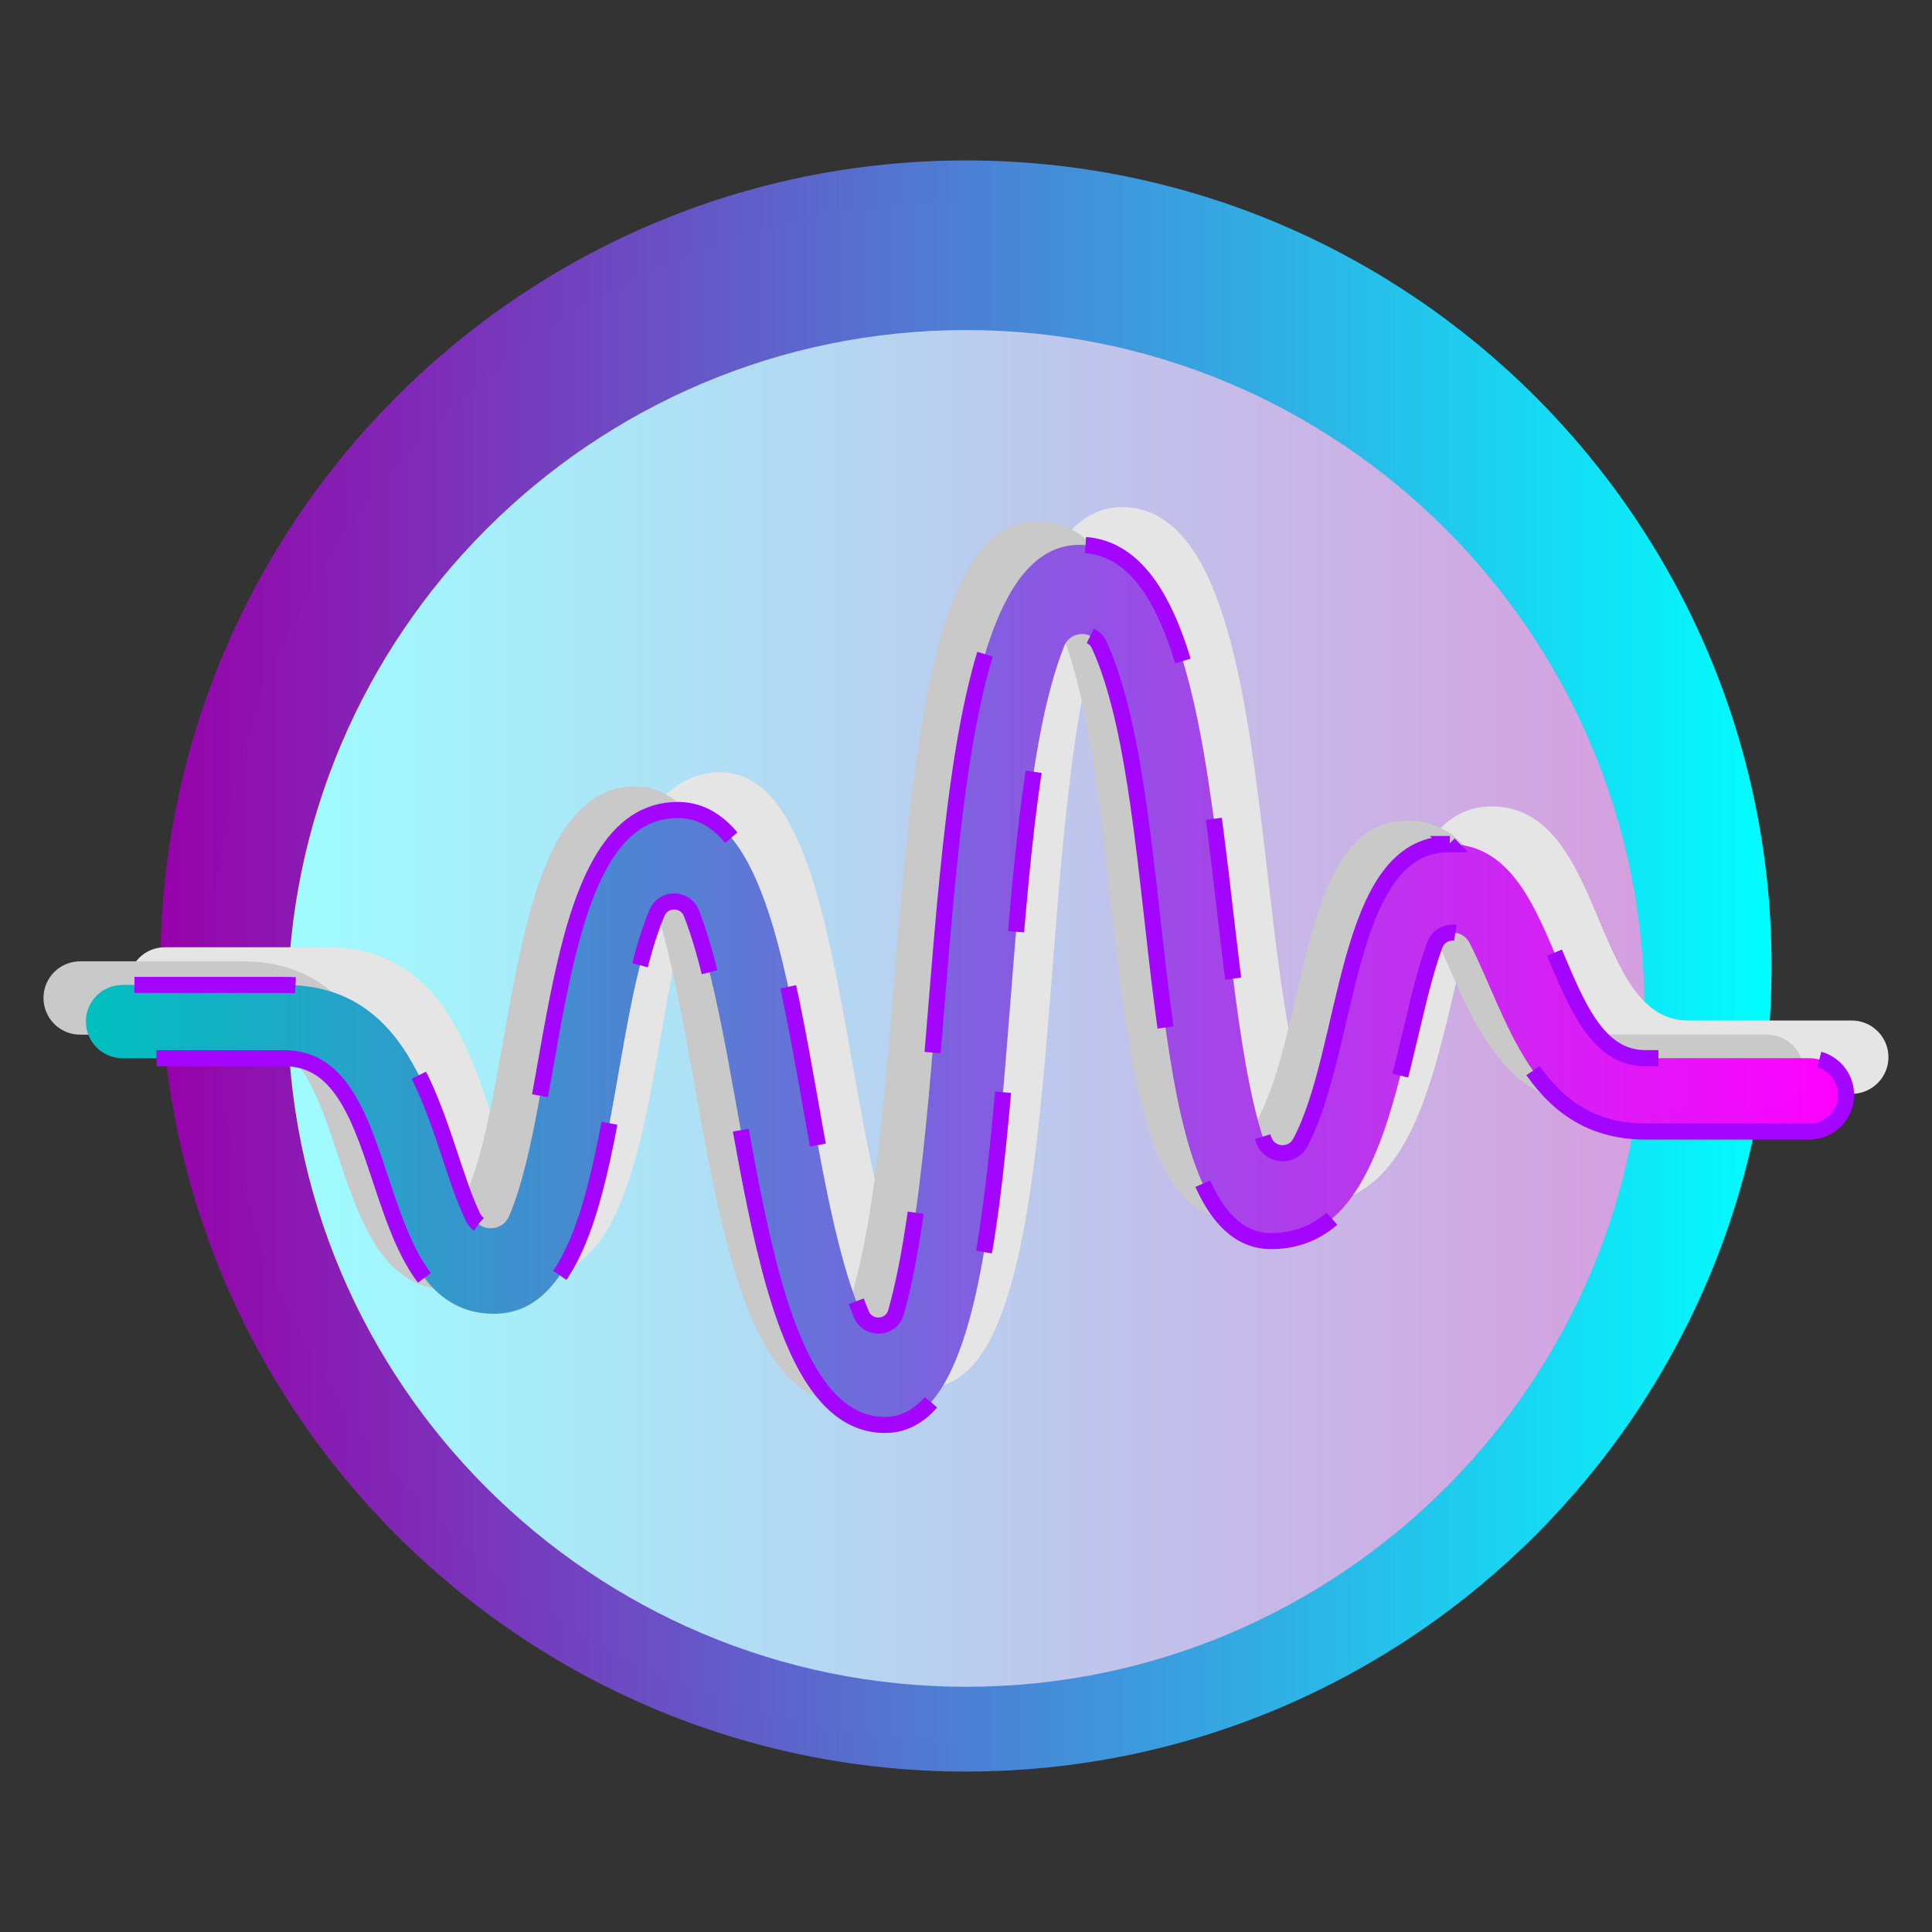 <svg width="24" height="24" xmlns="http://www.w3.org/2000/svg">
    <rect width="100%" height="100%" fill="#333333" stroke="none"/>
    <defs>
        <linearGradient y2="0" x2="1" y1="0" x1="0" id="svg_6">
            <stop offset="0" stop-color="#00bfbf" />
            <stop stop-opacity="0.996" offset="1" stop-color="#ff00ff" />
        </linearGradient>
        <linearGradient y2="0" x2="1" y1="0" x1="0" id="svg_11">
            <stop offset="0" stop-opacity="0.996" stop-color="#9900aa" />
            <stop offset="1" stop-color="#00ffff" />
        </linearGradient>
    </defs>
    <g>
        <ellipse fill="#ffffff" cx="12.029" cy="12.067" id="svg_8" rx="9.398" ry="9.574" />
        <ellipse fill="url(#svg_11)" cx="12" cy="12.616" id="svg_5" rx="9.047" ry="8.542"
            transform="rotate(-180, 12, 12.616)" fill-opacity="0.39" />
        <path id="svg_3"
            d="m12,22.007c-5.517,0 -10.007,-4.489 -10.007,-10.007s4.489,-10.007 10.007,-10.007s10.007,4.489 10.007,10.007s-4.489,10.007 -10.007,10.007zm0,-17.907c-4.646,0 -8.427,3.78 -8.427,8.427s3.78,8.427 8.427,8.427s8.427,-3.78 8.427,-8.427s-3.78,-8.427 -8.427,-8.427z"
            fill="url(#svg_11)" />
        <g id="svg_7">
            <path fill="#e5e5e5" id="svg_4"
                d="m18.527,10.018c-1.311,0 -1.23,2.553 -1.848,3.709c-0.104,0.192 -0.387,0.168 -0.456,-0.04c-0.702,-2.154 -0.382,-7.387 -2.287,-7.387c-1.994,0 -1.501,6.772 -2.278,9.531c-0.057,0.21 -0.347,0.228 -0.432,0.026c-0.82,-1.969 -0.728,-6.263 -2.279,-6.263c-1.605,0 -1.469,3.598 -2.097,5.047c-0.083,0.194 -0.357,0.2 -0.449,0.009c-0.458,-0.956 -0.605,-2.883 -2.336,-2.883l-2.016,0c-0.251,0 -0.455,0.204 -0.455,0.455s0.204,0.456 0.455,0.456l2.016,0c1.432,0 0.946,3.174 2.6,3.174c1.534,0 1.368,-3.453 2.025,-4.983c0.08,-0.189 0.348,-0.184 0.425,0.005c0.733,1.865 0.72,6.359 2.406,6.359c1.892,0 1.218,-7.157 2.226,-9.676c0.076,-0.192 0.35,-0.202 0.436,-0.011c0.937,2.05 0.444,7.403 2.135,7.403c1.493,0 1.582,-2.465 2.032,-3.679c0.074,-0.193 0.34,-0.207 0.432,-0.025c0.47,0.912 0.771,2.343 2.186,2.343l2.036,0c0.251,0 0.455,-0.204 0.455,-0.455c0,-0.251 -0.204,-0.456 -0.455,-0.456l-2.036,0c-1.205,0 -1.018,-2.66 -2.442,-2.66l-0,-0l0,-0z" />
            <path fill="#c9c9c9" id="svg_1"
                d="m17.473,10.193c-1.311,0 -1.23,2.553 -1.848,3.709c-0.104,0.192 -0.387,0.168 -0.456,-0.04c-0.702,-2.154 -0.382,-7.387 -2.287,-7.387c-1.994,0 -1.501,6.772 -2.278,9.531c-0.057,0.21 -0.347,0.228 -0.432,0.026c-0.82,-1.969 -0.728,-6.263 -2.279,-6.263c-1.605,0 -1.469,3.598 -2.097,5.047c-0.083,0.194 -0.357,0.2 -0.449,0.009c-0.458,-0.956 -0.605,-2.883 -2.336,-2.883l-2.016,0c-0.251,0 -0.455,0.204 -0.455,0.455s0.204,0.456 0.455,0.456l2.016,0c1.432,0 0.946,3.174 2.6,3.174c1.534,0 1.368,-3.453 2.025,-4.983c0.08,-0.189 0.348,-0.184 0.425,0.005c0.733,1.865 0.72,6.359 2.406,6.359c1.892,0 1.218,-7.157 2.226,-9.676c0.076,-0.192 0.35,-0.202 0.436,-0.011c0.937,2.05 0.444,7.403 2.135,7.403c1.493,0 1.582,-2.465 2.032,-3.679c0.074,-0.193 0.34,-0.207 0.432,-0.025c0.47,0.912 0.771,2.343 2.186,2.343l2.036,0c0.251,0 0.455,-0.204 0.455,-0.455c0,-0.251 -0.204,-0.456 -0.455,-0.456l-2.036,0c-1.205,0 -1.018,-2.66 -2.442,-2.66l-0,-0l0,-0z" />
            <path stroke-dasharray="5,2,2,2,2,2" stroke-width="0.2" stroke="#a305ff" fill="url(#svg_6)" id="svg_2"
                d="m18,10.486c-1.311,0 -1.23,2.553 -1.848,3.709c-0.104,0.192 -0.387,0.168 -0.456,-0.04c-0.702,-2.154 -0.382,-7.387 -2.287,-7.387c-1.994,0 -1.501,6.772 -2.278,9.531c-0.057,0.21 -0.347,0.228 -0.432,0.026c-0.82,-1.969 -0.728,-6.263 -2.279,-6.263c-1.605,0 -1.469,3.598 -2.097,5.047c-0.083,0.194 -0.357,0.2 -0.449,0.009c-0.458,-0.956 -0.605,-2.883 -2.336,-2.883l-2.016,0c-0.251,0 -0.455,0.204 -0.455,0.455s0.204,0.456 0.455,0.456l2.016,0c1.432,0 0.946,3.174 2.6,3.174c1.534,0 1.368,-3.453 2.025,-4.983c0.08,-0.189 0.348,-0.184 0.425,0.005c0.733,1.865 0.72,6.359 2.406,6.359c1.892,0 1.218,-7.157 2.226,-9.676c0.076,-0.192 0.35,-0.202 0.436,-0.011c0.937,2.05 0.444,7.403 2.135,7.403c1.493,0 1.582,-2.465 2.032,-3.679c0.074,-0.193 0.34,-0.207 0.432,-0.025c0.47,0.912 0.771,2.343 2.186,2.343l2.036,0c0.251,0 0.455,-0.204 0.455,-0.455c0,-0.251 -0.204,-0.456 -0.455,-0.456l-2.036,0c-1.205,0 -1.018,-2.66 -2.442,-2.66l-0,-0l0,-0z" />
        </g>
    </g>
</svg>